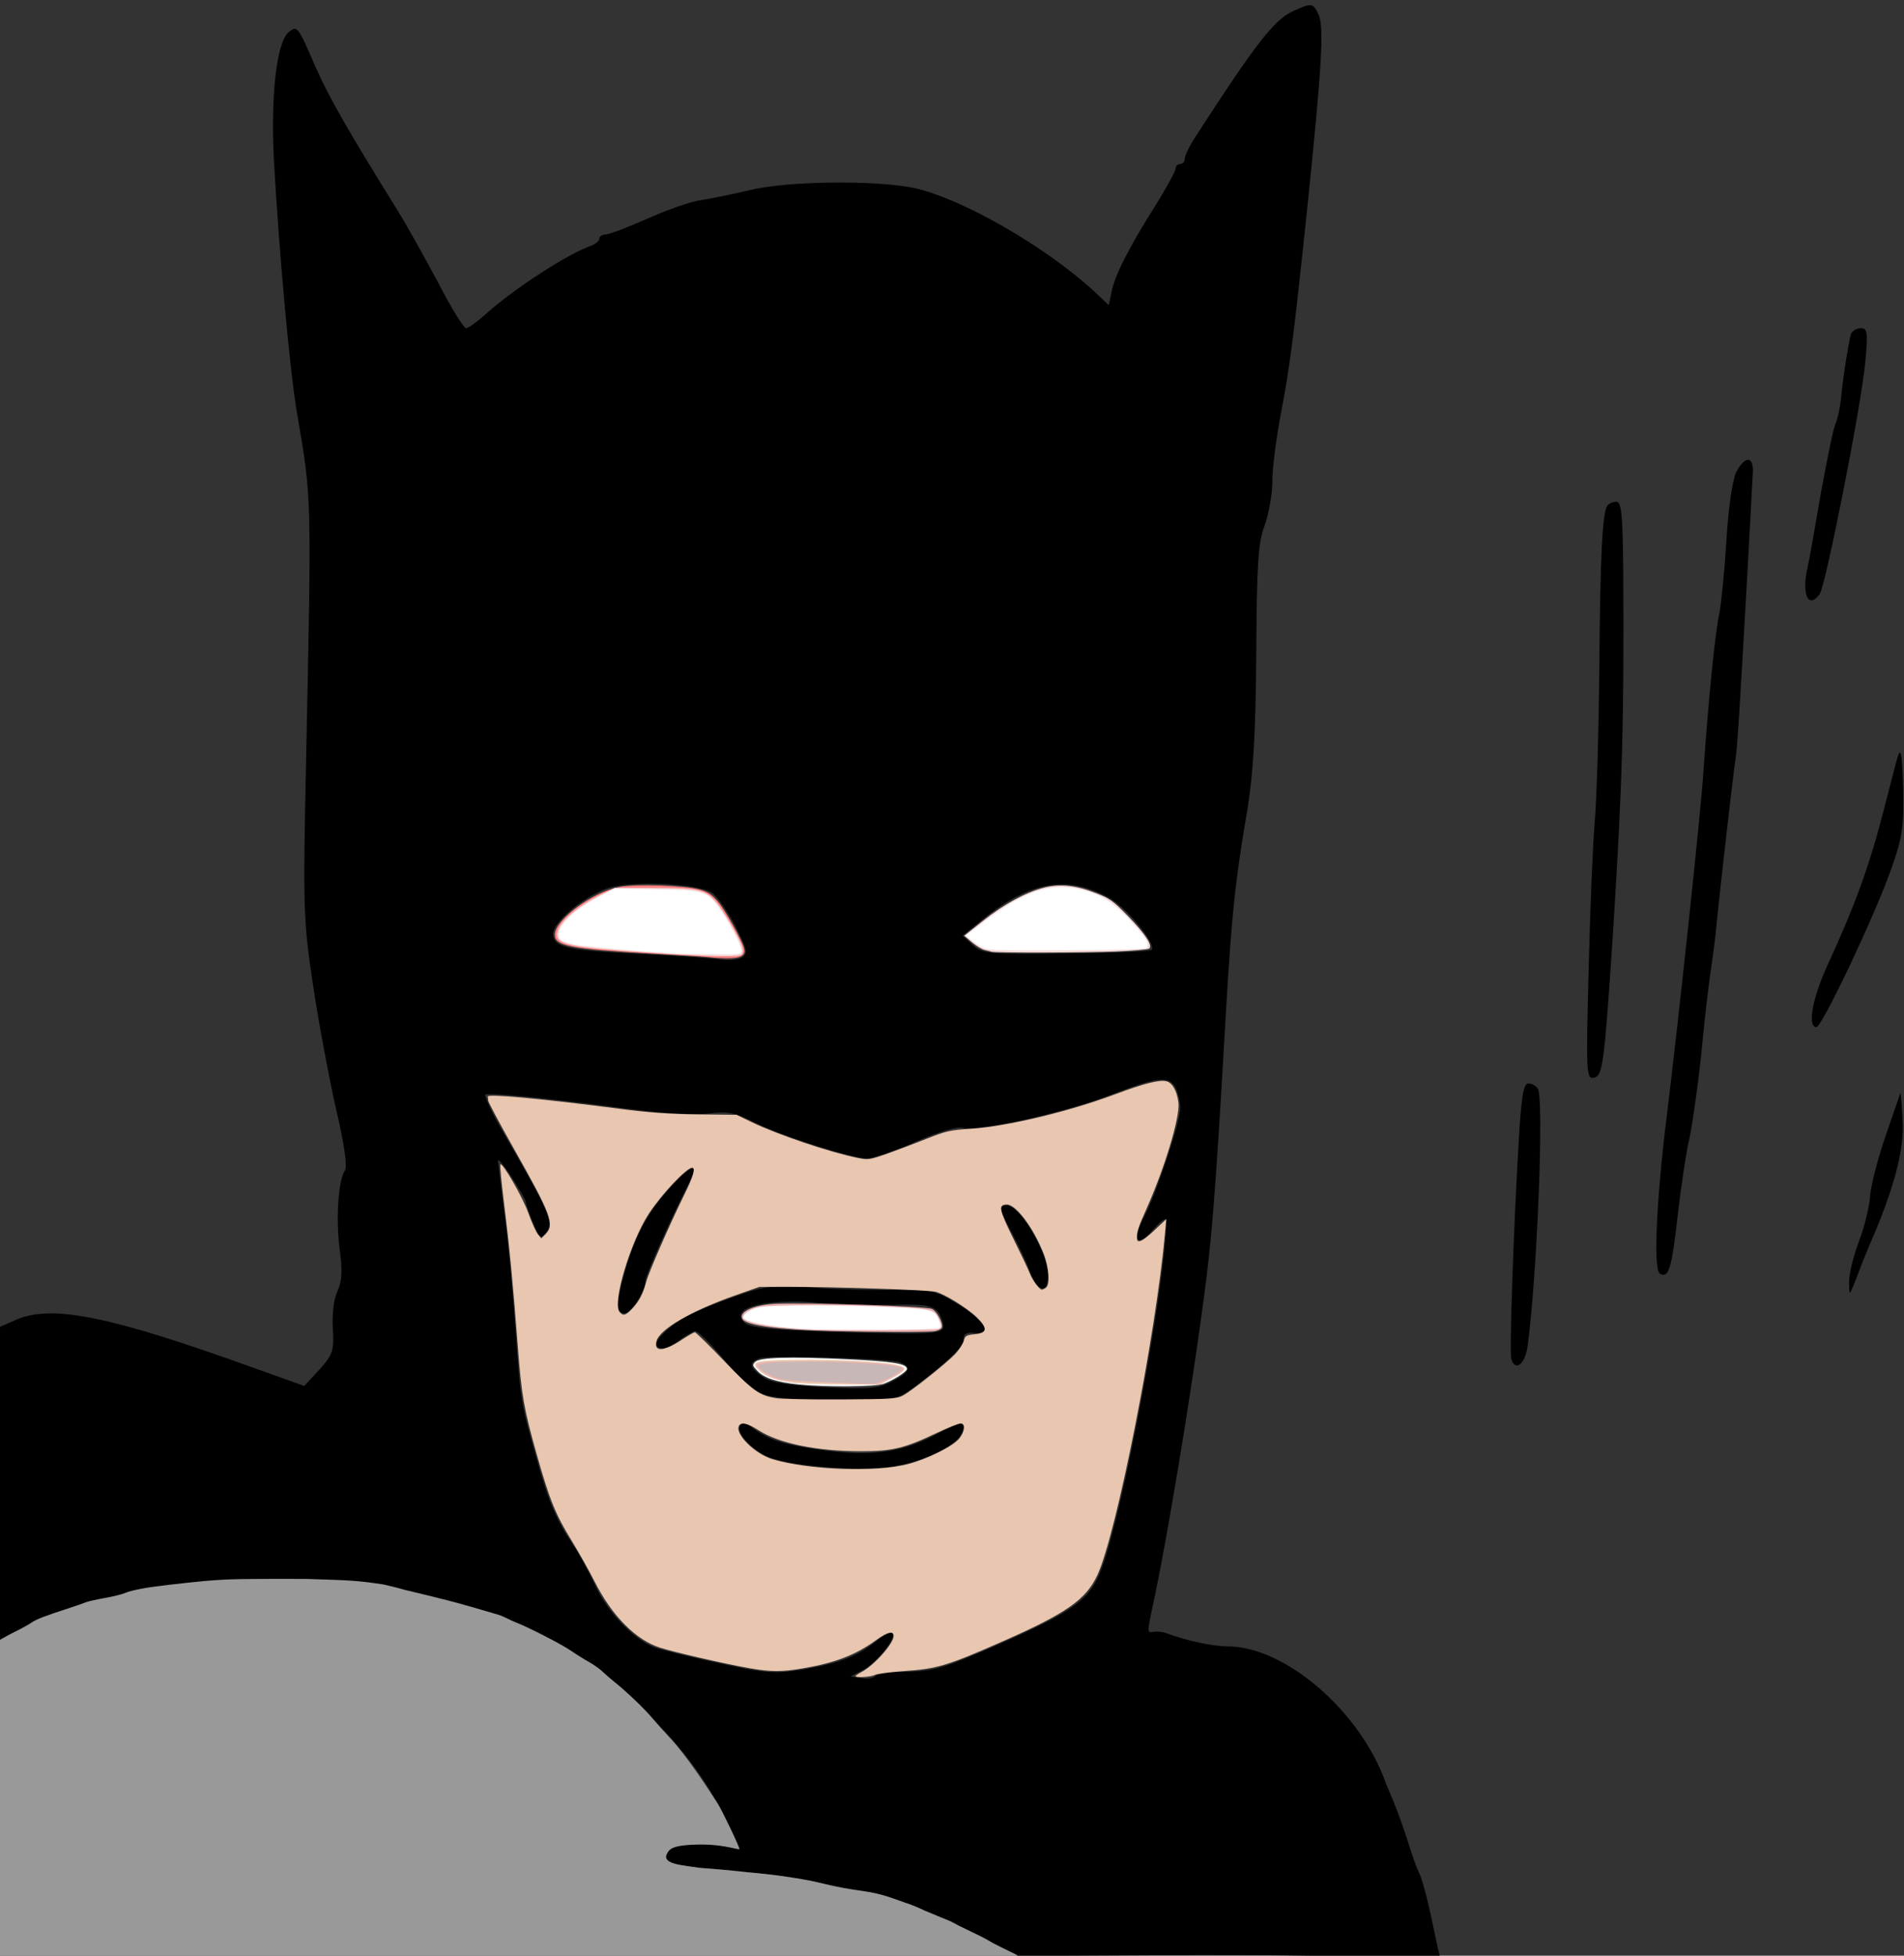 <?xml version="1.0" encoding="UTF-8"?>
<svg width="413pt" height="424pt" version="1.0" viewBox="0 0 413 424" xmlns="http://www.w3.org/2000/svg">
 <rect x="0" y="0" width="413" height="424" fill="#333333" stroke="none"/>
 <defs>
  <clipPath id="clipPath2451">
   <rect y="7.844" width="413.27" height="416.57" fill="none" stroke-width=".75"/>
  </clipPath>
  <clipPath id="clipPath2455">
   <rect y="7.844" width="413.27" height="416.57" fill="none" stroke-width=".75"/>
  </clipPath>
  <clipPath id="clipPath2459">
   <rect y="7.844" width="413.27" height="416.57" fill="none" stroke-width=".75"/>
  </clipPath>
  <clipPath id="clipPath2463">
   <rect y="7.844" width="413.27" height="416.57" fill="none" stroke-width=".75"/>
  </clipPath>
  <clipPath id="clipPath2467">
   <rect y="7.844" width="413.27" height="416.57" fill="none" stroke-width=".75"/>
  </clipPath>
 </defs>
 <g transform="matrix(1 0 0 1.017 0 -7.156)" clip-path="url(#clipPath2467)">
  <g transform="matrix(.1 0 0 -.1 0 424)">
   <path d="m2805 4146c-41-18-83-72-208-262-15-22-27-45-27-52s-4-12-10-12c-5 0-10-4-10-10 0-5-20-41-44-79-56-87-88-148-95-184l-6-28-31 29c-106 96-288 199-392 221-83 17-276 15-357-5-38-9-85-18-104-21-19-2-70-19-113-38-44-19-86-35-93-35-8 0-15-4-15-9s-8-11-17-15c-49-16-165-90-226-143-20-18-41-33-46-33s-33 44-61 98c-29 53-68 122-87 152-111 176-150 243-179 308-38 86-39 88-58 73-26-22-39-135-32-270 11-196 35-458 51-546 31-178 31-168 19-735-7-315-6-344 15-480 12-80 35-199 50-265 18-74 25-124 19-131-14-19-20-104-11-169 6-44 5-67-5-88-8-16-12-49-10-80 3-46 0-55-29-87l-33-35-108 38c-310 110-437 136-515 104l-37-16v-670l58 29c32 16 114 43 183 61 115 30 139 33 322 37 174 4 207 2 280-16 45-11 116-28 158-37 232-49 494-264 583-476l15-37-64 6c-67 5-99-7-89-32 4-9 38-16 107-21 136-9 349-49 433-81 38-14 103-43 145-65l75-39 402 2c235.57 0.547 478.74-6.744 515.16-2.699-11.397 43.585-23.462 118.49-42.158 171.7-22.735 46.172-25.202 84.035-74 195-55 155-219 294-345 294-31 0-89 12-132 28-8 3-21 4-27 3-16-2-16-7 3 81 26 122 72 393 98 578 24 166 31 246 56 675 12 199 20 272 46 420 12 73 18 162 19 330 1 190 4 238 18 274 9 24 17 67 17 96s9 95 19 146c18 92 26 149 56 429 33 314 38 396 24 421-11 22-14 23-54 5zm-1260-1880c11-8 33-39 50-70 25-49 28-58 15-67-8-5-28-7-45-5-16 3-95 8-175 12-161 8-190 14-190 43 0 25 62 76 115 96 49 18 198 12 230-9zm860-10c38-20 104-100 93-111-3-4-87-7-186-8-167-2-181-1-202 18l-22 20 29 23c111 92 193 109 288 58zm145-405c5-11 10-30 10-43 0-31-51-181-78-232-28-52-16-68 20-27 15 17 28 26 28 19-2-135-92-614-140-741-25-68-61-93-236-168-100-43-129-52-184-53-36 0-68-5-71-9-4-5-17-7-30-5l-24 4 26 13c30 15 74 69 65 79-4 3-19-4-34-16-41-33-82-48-158-61-62-10-81-9-184 13-63 13-127 29-141 34-46 18-101 75-128 132-15 31-36 69-47 85-35 50-54 92-78 178-36 124-37 132-47 272-5 71-15 182-23 245-9 63-15 120-16 125 0 6 14-10 30-35s30-48 30-51c0-4 7-24 16-45 15-36 17-37 30-20 15 21 4 45-96 214-23 40-40 75-37 78 5 5 132-7 324-32 62-8 134-12 161-8 40 5 57 2 98-19 57-28 211-77 245-77 13 0 61 16 106 36 49 21 91 33 102 29 30-9 217 32 316 69 105 40 130 43 145 17z"/>
   <path d="m1452 1636c-47-51-73-99-96-175-20-68-20-91-1-91 14 0 45 48 45 70 0 10 55 132 97 213 20 40 1 33-45-17z"/>
   <path d="m2170 1594c0-3 11-27 25-53 14-25 32-63 40-84 17-45 41-45 38-1-4 50-62 144-89 144-7 0-14-3-14-6z"/>
   <path d="m1581 1401c-86-31-115-47-145-77-28-27-3-40 31-16 16 12 34 22 40 24 5 2 33-25 61-58 28-34 66-68 84-75 22-10 75-14 163-14 129 0 130 0 171 30 75 56 104 84 104 100 0 11 7 15 23 13 41-6 24 26-33 60-51 31-60 33-140 32-47-1-128 1-180 5-89 5-101 4-179-24zm354-13c86 2 99-2 109-35 9-28 3-29-225-23-139 4-190 9-203 19-38 32 44 54 164 43 41-3 111-5 155-4zm18-123c25-10 21-20-17-40-28-15-49-17-144-13-80 4-119 10-137 22-29 19-32 32-7 40 24 7 283 0 305-9z"/>
   <path d="m1605 1130c-10-16 32-57 69-69 53-17 167-26 243-20 75 7 158 44 170 75 9 25-1 24-62-7-72-37-141-45-246-30-80 11-110 21-146 46-15 12-23 13-28 5z"/>
   <path d="m4015 3458c-5-18-16-83-21-132-2-23-8-50-13-61s-18-76-31-145c-12-69-25-142-30-164-12-55 3-85 27-53 13 17 91 405 99 495 6 63 5 72-10 72-9 0-18-6-21-12z"/>
   <path d="m3766 3163c-8-16-17-77-21-143-4-63-11-133-15-155-10-43-25-196-35-340-6-90-53-521-79-730-23-180-30-331-16-340 19-12 26 8 39 123 7 59 18 134 26 167 7 33 18 112 25 175 6 63 15 142 20 175s12 83 14 110c7 68 35 313 41 350 4 31 7 74 26 405 6 107 11 197 11 200 3 38-17 39-36 3z"/>
   <path d="m3486 3091c-10-16-15-103-17-349-1-136-6-283-10-327s-10-185-13-313c-6-219-5-233 11-230 20 4 23 28 43 328 19 300 23 431 21 753-1 121-4 147-15 147-8 0-17-4-20-9z"/>
   <path d="m4116 2555c-5-16-17-64-28-105-33-127-63-207-123-336-34-72-45-134-25-134 12 0 129 242 164 342 23 64 26 88 24 169-2 73-5 87-12 64z"/>
   <path d="m3295 1748c-12-194-21-462-17-475 9-29 31-11 36 30 21 158 35 524 22 545-4 7-13 12-21 12-10 0-15-28-20-112z"/>
   <path d="m4122 1839c-1-3-16-46-33-94-17-49-32-107-33-130-2-22-13-65-25-95-11-30-21-68-20-85 0-29 0-29 16 10 8 22 21 54 28 70 53 119 76 204 72 266-2 35-4 61-5 58z"/>
  </g>
 </g>
 <g stroke-width=".55">
  <g transform="matrix(1 0 0 1.017 0 -7.156)" clip-path="url(#clipPath2463)">
   <path transform="scale(.75)" d="m205.6 281.52c-0.454-0.105-7.886-0.578-16.514-1.052-24.143-1.327-28.624-2.171-28.624-5.395 0-4.331 11.021-12.254 18.972-13.639 4.788-0.834 18.618-0.364 22.864 0.776 2.408 0.647 3.49 1.337 5.285 3.369 2.094 2.37 6.798 10.599 7.61 13.311 0.62 2.069-0.945 2.956-5.09 2.884-2.022-0.035-4.048-0.149-4.502-0.254z" fill="#ff8080"/>
   <path transform="scale(.75)" d="m286.8 279.92c-0.303-0.101-1.206-0.327-2.008-0.503s-2.465-1.162-3.697-2.191l-2.24-1.871 5.349-4.187c6.053-4.739 12.478-8.177 17.72-9.482 4.666-1.162 9.273-0.687 15.093 1.558 3.99 1.539 4.959 2.222 9.146 6.445 5.123 5.168 7.375 8.585 6.155 9.339-0.396 0.245-4.606 0.606-9.357 0.803-8.742 0.363-35.148 0.429-36.161 0.091z" fill="#f4d7d7"/>
   <path transform="scale(.75)" d="m187.44 280.16c-21.933-1.437-25.95-2.169-26.324-4.799-0.436-3.058 5.083-8.113 12.897-11.813l3.795-1.797 11.009 0.013c12.804 0.015 14.984 0.449 17.957 3.571 2.222 2.334 7.342 10.966 7.948 13.402 0.271 1.088 0.156 1.722-0.371 2.056-1.103 0.699-9.661 0.498-26.91-0.632z" fill="#f4d7d7"/>
  </g>
  <g transform="matrix(1 0 0 1.017 0 -7.156)" clip-path="url(#clipPath2459)" fill="#fff">
   <path transform="scale(.75)" d="m284.4 278.82c-1.013-0.455-2.561-1.433-3.44-2.172l-1.598-1.345 5.367-4.032c11.695-8.787 19.478-11.238 28.368-8.935 5.471 1.418 8.609 3.342 13.234 8.114 4.834 4.989 6.327 7.303 5.345 8.285-0.441 0.441-7.223 0.667-23.029 0.768-18.97 0.122-22.687 0.017-24.247-0.684z"/>
   <path transform="scale(.75)" d="m194.32 280.37c-11.528-0.739-25.79-1.998-28.074-2.48-3.673-0.774-4.679-1.363-4.679-2.742 0-3.043 4.411-7.11 11.928-11l4.296-2.223 11.843 0.201c13.759 0.234 14.735 0.507 18.171 5.079 2.837 3.775 6.59 10.771 6.6 12.301 8e-3 1.236-7e-3 1.238-8.662 1.139-4.769-0.055-9.909-0.179-11.422-0.276z"/>
   <path transform="scale(.75)" d="m284.04 278.28c-0.908-0.423-2.251-1.252-2.984-1.841l-1.333-1.071 4.854-3.589c10.736-7.939 15.975-10.051 23.86-9.621 5.957 0.325 9.808 1.752 14.125 5.234 3.611 2.913 9.094 9.1 9.094 10.262 0 0.413-0.774 0.906-1.72 1.095-0.946 0.189-11.288 0.334-22.982 0.323-17.018-0.017-21.592-0.175-22.913-0.791z"/>
  </g>
  <g transform="matrix(1 0 0 1.017 0 -7.156)" clip-path="url(#clipPath2455)">
   <path transform="scale(.75)" d="m240.28 387.7c-15.326-0.384-24.429-1.586-25.531-3.37-1.217-1.969 2.919-3.952 9.017-4.324 7.858-0.479 44.19 0.67 45.798 1.448 1.49 0.721 3.283 4.1 2.818 5.312-0.135 0.351-1.003 0.789-1.93 0.975-1.57 0.314-16.862 0.294-30.172-0.04z" fill="#e9afaf"/>
   <path transform="scale(.75)" d="m231.05 402.9c-6.314-0.61-10.02-1.789-11.948-3.801-1.499-1.565-1.546-1.742-0.695-2.593 1.305-1.305 9.813-1.551 26.535-0.768 13.319 0.624 17.36 1.267 17.36 2.763 0 0.756-3.96 3.23-6.738 4.21-2.454 0.866-16.4 0.973-24.514 0.189z" fill="#fff"/>
   <path transform="scale(.75)" d="m232.3 387.16c-10.142-0.638-17.34-2.036-17.34-3.368 0-0.987 1.999-2.264 4.412-2.82 3.135-0.722 25.08-0.746 39.028-0.041 11.579 0.585 11.952 0.695 13.296 3.94 0.57 1.377 0.555 1.747-0.087 2.154-0.701 0.444-32.655 0.555-39.309 0.137z" fill="#fff"/>
   <path transform="scale(.75)" d="m229 402.39c-4.793-0.721-7.422-1.657-9.242-3.292-2.976-2.673-1.901-3.011 10.231-3.216 5.814-0.098 14.534 0.089 19.378 0.418 13.418 0.909 14.757 1.66 8.622 4.836l-3.489 1.806-11.374-0.069c-6.256-0.038-12.613-0.255-14.127-0.483z" fill="#e9c6af"/>
   <path transform="scale(.75)" d="m239.18 402.37c-6.812-0.206-13.282-0.659-14.377-1.005-2.271-0.719-5.532-2.795-5.833-3.714-0.359-1.095 2.068-1.294 15.806-1.292 15.865 2e-3 26.423 0.88 26.423 2.197 0 0.788-7.018 4.395-8.347 4.29-0.708-0.056-6.86-0.27-13.672-0.476z" fill="#e9afaf"/>
   <path transform="scale(.75)" d="m241.38 402.35c-5.904-0.227-12.076-0.565-13.716-0.749-3.14-0.354-8.303-2.772-8.303-3.889 0-1.358 14.088-1.751 29.787-0.831 9.397 0.551 11.653 0.922 11.341 1.867-0.226 0.684-5.523 3.45-7.274 3.798-0.606 0.12-5.931 0.033-11.835-0.195z" fill="#c8b7b7"/>
   <path transform="scale(.75)" d="m247.44 485.8c0-0.144 0.758-0.653 1.684-1.132 3.678-1.902 9.325-8.109 9.325-10.249 0-1.609-1.734-1.224-5.002 1.109-5.919 4.227-11.767 6.46-21.08 8.048-6.166 1.052-9.407 1.049-15.544-0.011-6.803-1.175-21.579-4.495-25.78-5.793-7.134-2.203-14.04-9.045-19.122-18.942-1.559-3.037-4.507-8.191-6.549-11.453-4.727-7.548-6.472-11.787-10.177-24.714-3.691-12.878-4.328-16.475-5.448-30.732-1.408-17.939-2.4-28.091-3.917-40.096-0.778-6.158-1.284-11.326-1.125-11.485 0.634-0.634 6.467 9.316 8.088 13.796 0.949 2.623 2.181 5.323 2.739 6.001l1.013 1.233 1.244-1.226c2.711-2.671 1.653-5.455-9.346-24.587-3.984-6.931-7.244-12.938-7.244-13.349 0-0.411-0.062-0.917-0.138-1.124-0.322-0.883 15.484 0.553 38.395 3.487 7.99 1.023 14.105 1.448 22.294 1.547l11.285 0.137 4.404 2.088c7.519 3.564 22.48 8.527 30.657 10.168 2.964 0.595 3.424 0.528 8.532-1.244 2.97-1.03 8.124-2.943 11.454-4.252 5.458-2.144 6.707-2.421 12.661-2.804 10.474-0.675 28.31-4.855 41.639-9.759 8.497-3.126 12.976-4.243 14.991-3.737 1.688 0.424 2.987 2.69 3.441 6.006 0.546 3.983-3.936 18.619-9.306 30.392-2.34 5.129-2.822 6.651-2.662 8.395 0.128 1.393 1.736 0.61 5.054-2.462l3.402-3.15-0.378 4.113c-2.672 29.062-14.088 85.69-19.582 97.14-3.307 6.893-8.977 10.797-27.072 18.643-16.352 7.09-19.207 7.934-29.073 8.588-3.866 0.256-7.535 0.737-8.155 1.069-1.097 0.587-5.602 0.862-5.602 0.341zm15.138-60.26c5.571-1.424 12.966-5.034 14.817-7.233 1.704-2.025 1.916-4.357 0.397-4.357-0.563 0-3.688 1.247-6.944 2.772-9.264 4.337-12.904 5.191-22.032 5.171-12.65-0.028-23.603-2.253-29.45-5.983-3.275-2.089-5.196-2.458-5.717-1.099-0.916 2.388 4.78 7.85 9.717 9.316 10.408 3.091 29.9 3.794 39.212 1.415zm-1.376-19.514c2.664-1.441 12.488-9.126 15.024-11.752 1.148-1.19 2.279-2.885 2.514-3.767 0.383-1.442 0.701-1.632 3.142-1.879 3.678-0.373 3.863-1.684 0.672-4.751-2.807-2.698-9.254-6.636-11.978-7.317-2.108-0.527-29.351-1.425-42.677-1.407l-8.257 0.011-6.881 2.373c-12.841 4.429-22.059 9.693-22.91 13.082-0.782 3.116 2.102 2.966 7.26-0.376 1.838-1.191 3.572-2.168 3.853-2.171 0.282-3e-3 4.104 3.676 8.494 8.176 8.345 8.553 10.141 9.81 15.098 10.564 1.536 0.234 9.976 0.387 18.756 0.341 14.522-0.076 16.138-0.178 17.89-1.126zm-78.336-24.692c2.016-2.124 3.12-4.203 4.019-7.569 0.732-2.738 6.758-16.29 11.024-24.792 2.594-5.168 3.336-7.686 2.267-7.686-1.624 0-8.87 7.566-12.544 13.098-5.346 8.05-10.588 25.336-8.46 27.9 1.027 1.238 1.806 1.037 3.693-0.952zm119.6-5.895c1.287-0.814 0.945-5.805-0.673-9.809-2.981-7.378-7.953-13.884-10.611-13.884-2.531 0-2.244 1.5 1.831 9.574 2.155 4.271 4.313 8.753 4.794 9.96 0.818 2.05 2.817 4.697 3.534 4.678 0.174-4e-3 0.681-0.239 1.125-0.52z" fill="#e9c6af"/>
  </g>
 </g>
 <g transform="matrix(1 0 0 1.017 0 -7.156)" clip-path="url(#clipPath2451)" fill="#999">
  <path d="m40.393 425.84c-1.358-0.084-4.045-0.165-5.971-0.181-1.945-0.016-3.687-0.129-3.918-0.255-0.25-0.136-0.415-0.144-0.415-0.018 0 0.114 0.121 0.258 0.268 0.318 0.772 0.317-13.672-0.128-20.555-0.633-2.361-0.173-6.188-0.315-8.504-0.315l-4.211 9e-5 -0.137-1.014c-0.075-0.557-0.136-2.745-0.136-4.861 3.24e-4 -2.116-0.105-4.88-0.234-6.141-0.204-1.996-0.164-3.059 0.308-8.192 0.894-9.726 0.98-13.848 0.758-36.702-0.073-7.497 0.06-10.517 0.451-10.271 0.098 0.061 0.839-0.299 1.648-0.8 0.809-0.501 2.477-1.396 3.707-1.988 1.23-0.592 2.728-1.406 3.328-1.809 1.127-0.757 2.798-1.397 7.964-3.047 1.655-0.529 3.371-1.115 3.812-1.303 0.441-0.188 2.275-0.596 4.075-0.908 1.812-0.314 3.842-0.809 4.549-1.11 1.377-0.586 4.734-1.2 9.35-1.712 7.578-0.84 9.185-0.984 12.988-1.16 2.243-0.104 9.96-0.15 17.147-0.102 9.138 0.299 10.349 0.276 16.425 1.158 2.21 0.507 3.15 0.72 4.44 1.105 8.625 2.054 10.209 2.342 20.807 5.435 1.002 0.346 2.491 1.163 3.436 1.517 2.797 1.049 10.057 4.713 12.118 6.117 1.052 0.716 2.765 1.768 3.806 2.336 1.041 0.569 2.376 1.495 2.967 2.057s1.75 1.551 2.576 2.196c2.65 2.067 6.604 5.792 8.372 7.885 0.945 1.118 2.397 2.725 3.227 3.571 2.739 2.789 6.102 7.293 10.854 14.536 0.965 1.471 4.702 9.153 4.702 9.666 0 0.066-0.362 0.034-0.805-0.071-0.443-0.105-3.674-0.886-7.047-0.889-6.989-5e-3 -7.368 1-7.948 2.142-0.587 1.155 0.939 1.93 3.193 2.256 0.324 0.047 1.656 0.273 4.015 0.58 6.324 0.468 6.871 0.578 10.183 0.925 5.415 0.411 10.325 1.155 13.483 1.745 2.447 0.458 4.367 1.073 7.495 1.622 4.208 0.738 6.635 0.685 11.478 2.466 2.186 0.804 3.191 0.954 6.04 2.314 4.956 2.084 5.014 1.876 7.493 3.248 5.511 2.647 4.878 2.247 7.46 3.747 5.291 2.654 6.799 2.946 7.722 4.673l-0.923-0.086-3.768-0.184c-2.272-0.111-5.27 0.091-7.943-0.056-6.34-0.349-41.535-0.294-48.516 0.077-3.07 0.163-6.451 0.258-7.514 0.211-1.063-0.047-4.251-0.186-7.084-0.309-2.834-0.123-7.567-0.382-10.519-0.576-7.955-0.522-15.69-0.489-25.868 0.112-8.652 0.511-8.733 0.512-16.637 0.151-13.884-0.633-22.438-0.673-31.879-0.147-9.112 0.507-18.273 0.921-19.106 0.864-0.295-0.02-1.648-0.105-3.005-0.189z" stroke-width=".217"/>
  <path transform="scale(.75)" d="m2.361 495.05c-0.115-2.252-0.09-8.933 0.04-10.631 0.061-0.791 0.109 1.395 0.122 5.539 0.012 3.766 8.536e-4 6.846-0.025 6.846-0.026 0-0.088-0.79-0.137-1.755z" stroke-width=".138"/>
  <path transform="scale(.75)" d="m2.405 493.6c-0.002-0.776-0.041-1.952-0.088-2.615-0.06-0.858-0.04-1.204 0.072-1.204 0.112 0 0.157 0.751 0.157 2.615 0 1.438-0.031 2.615-0.069 2.615s-0.07-0.635-0.072-1.411z" stroke-width=".138"/>
 </g>
</svg>
